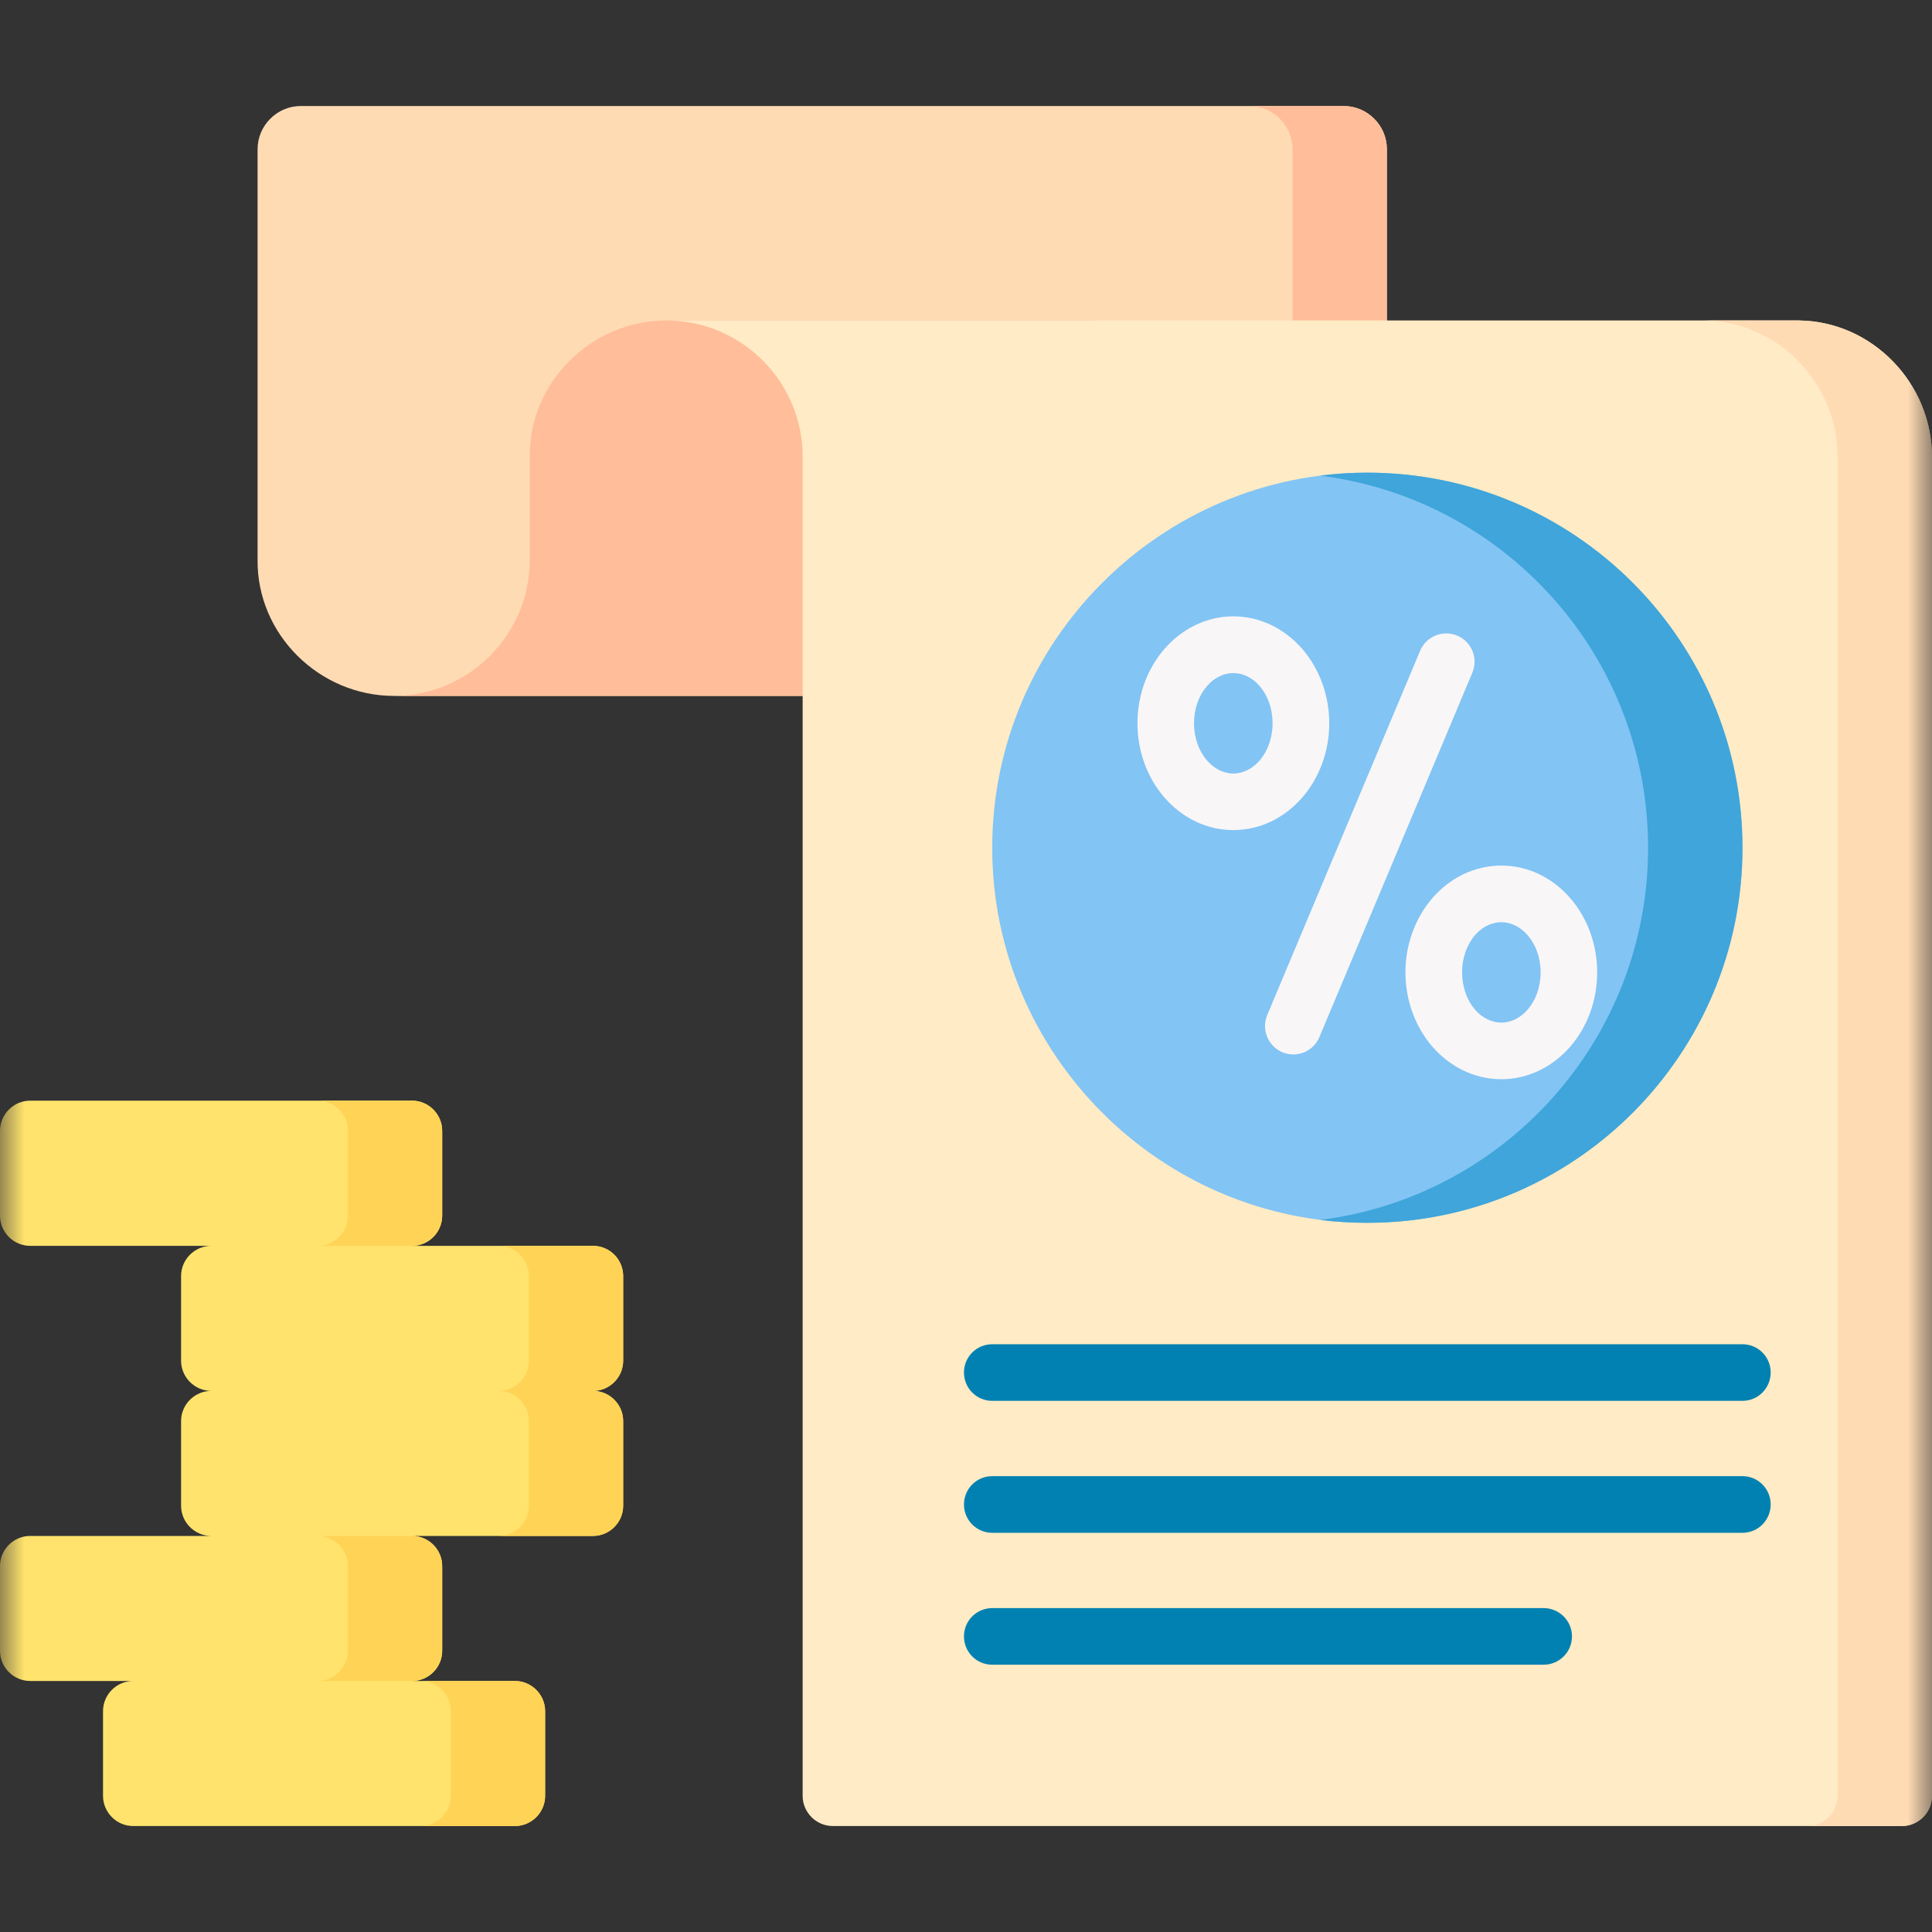 <svg xmlns="http://www.w3.org/2000/svg" width="40" height="40" viewBox="0 0 40 40" fill="none">
  <rect x="0" y="0" width="40" height="40" fill="#333333" stroke="none"/>
  <mask id="mask0_1037_4253" style="mask-type:luminance" maskUnits="userSpaceOnUse" x="0" y="0" width="40" height="40">
    <path d="M0 3.8147e-06H40V40H0V3.8147e-06Z" fill="white"/>
  </mask>
  <g mask="url(#mask0_1037_4253)">
    <path fill-rule="evenodd" clip-rule="evenodd" d="M5.333 3.089V11.582C5.313 13.137 6.615 14.408 8.156 14.408H28.714V3.089C28.714 2.598 28.311 2.195 27.82 2.195H6.227C5.736 2.195 5.333 2.598 5.333 3.089Z" fill="#FFDBB4"/>
    <path fill-rule="evenodd" clip-rule="evenodd" d="M26.761 14.408H28.714V3.089C28.714 2.598 28.311 2.195 27.82 2.195H25.866C26.358 2.195 26.761 2.598 26.761 3.089V14.408Z" fill="#FFBD99"/>
    <path fill-rule="evenodd" clip-rule="evenodd" d="M13.793 6.635H13.872H22.66V14.408H13.872H13.859H8.156C9.711 14.402 10.969 13.139 10.969 11.585V9.461C10.949 7.906 12.251 6.635 13.793 6.635Z" fill="#FFBD99"/>
    <path fill-rule="evenodd" clip-rule="evenodd" d="M40 9.459C40 7.94 38.767 6.653 37.243 6.635H13.806C15.36 6.642 16.618 7.904 16.618 9.459V37.181C16.618 37.524 16.899 37.806 17.243 37.806H39.376C39.719 37.806 40 37.524 40 37.181V9.459Z" fill="#FFEBC5"/>
    <path fill-rule="evenodd" clip-rule="evenodd" d="M40 9.459C40 7.94 38.767 6.653 37.243 6.635H35.289C36.813 6.653 38.047 7.94 38.047 9.459V37.181C38.047 37.524 37.766 37.806 37.422 37.806H39.376C39.719 37.806 40 37.524 40 37.181V9.459Z" fill="#FFDBB4"/>
    <path fill-rule="evenodd" clip-rule="evenodd" d="M2.757 37.806H10.661C11.004 37.806 11.286 37.524 11.286 37.181V35.427C11.286 35.084 11.004 34.803 10.661 34.803H8.531C8.874 34.803 9.155 34.521 9.155 34.178V32.424C9.155 32.081 8.874 31.8 8.531 31.8H12.278C12.621 31.8 12.902 31.518 12.902 31.175V29.421C12.902 29.078 12.621 28.797 12.278 28.797C12.621 28.797 12.902 28.515 12.902 28.172V26.418C12.902 26.075 12.621 25.794 12.278 25.794H8.531C8.874 25.794 9.155 25.512 9.155 25.167V23.415C9.155 23.07 8.874 22.788 8.531 22.788H0.625C0.281 22.788 0 23.07 0 23.415V25.167C0 25.512 0.281 25.794 0.625 25.794H4.374C4.031 25.794 3.749 26.075 3.749 26.418V28.172C3.749 28.515 4.031 28.797 4.374 28.797C4.031 28.797 3.749 29.078 3.749 29.421V31.175C3.749 31.518 4.031 31.8 4.374 31.8H0.625C0.281 31.8 0 32.081 0 32.424V34.178C0 34.521 0.281 34.803 0.625 34.803H2.757C2.414 34.803 2.133 35.084 2.133 35.427V37.181C2.133 37.524 2.414 37.806 2.757 37.806Z" fill="#FFE36D"/>
    <path fill-rule="evenodd" clip-rule="evenodd" d="M8.531 25.794C8.874 25.794 9.155 25.512 9.155 25.167V23.415C9.155 23.07 8.874 22.788 8.531 22.788H6.577C6.921 22.788 7.202 23.07 7.202 23.415V25.167C7.202 25.512 6.921 25.794 6.577 25.794H8.531ZM10.325 31.8H12.278C12.621 31.8 12.902 31.518 12.902 31.175V29.421C12.902 29.078 12.621 28.797 12.278 28.797C12.621 28.797 12.902 28.515 12.902 28.172V26.418C12.902 26.075 12.621 25.794 12.278 25.794H10.325C10.668 25.794 10.949 26.075 10.949 26.418V28.172C10.949 28.515 10.668 28.797 10.325 28.797C10.668 28.797 10.949 29.078 10.949 29.421V31.175C10.949 31.518 10.668 31.8 10.325 31.8ZM8.531 34.803C8.874 34.803 9.155 34.521 9.155 34.178V32.424C9.155 32.081 8.874 31.8 8.531 31.8H6.577C6.921 31.8 7.202 32.081 7.202 32.424V34.178C7.202 34.521 6.921 34.803 6.577 34.803H8.531ZM8.708 37.806H10.661C11.004 37.806 11.286 37.524 11.286 37.181V35.427C11.286 35.084 11.004 34.803 10.661 34.803H8.708C9.051 34.803 9.332 35.084 9.332 35.427V37.181C9.332 37.524 9.051 37.806 8.708 37.806Z" fill="#FFD456"/>
    <path fill-rule="evenodd" clip-rule="evenodd" d="M28.309 25.317C32.586 25.317 36.076 21.829 36.076 17.553C36.076 13.274 32.586 9.786 28.309 9.786C24.033 9.786 20.543 13.274 20.543 17.553C20.543 21.829 24.033 25.317 28.309 25.317Z" fill="#82C4F4"/>
    <path fill-rule="evenodd" clip-rule="evenodd" d="M28.309 9.786C27.979 9.786 27.651 9.806 27.332 9.848C31.162 10.327 34.122 13.593 34.122 17.553C34.122 21.51 31.162 24.777 27.332 25.258C27.651 25.297 27.979 25.317 28.309 25.317C32.599 25.317 36.076 21.84 36.076 17.553C36.076 13.263 32.599 9.786 28.309 9.786Z" fill="#3FA5DA"/>
    <path d="M31.629 20.902C31.795 20.709 31.897 20.437 31.897 20.131C31.897 19.826 31.795 19.556 31.629 19.363C31.485 19.197 31.292 19.093 31.084 19.093C30.876 19.093 30.681 19.197 30.537 19.363C30.373 19.556 30.271 19.826 30.271 20.131C30.271 20.437 30.373 20.709 30.537 20.902C30.681 21.068 30.876 21.172 31.084 21.172C31.292 21.172 31.485 21.068 31.629 20.902ZM33.068 20.131C33.068 20.725 32.858 21.265 32.517 21.662C32.154 22.082 31.647 22.344 31.084 22.344C30.519 22.344 30.012 22.082 29.649 21.662C29.31 21.265 29.098 20.725 29.098 20.131C29.098 19.54 29.31 19 29.649 18.603C30.012 18.18 30.519 17.921 31.084 17.921C31.647 17.921 32.154 18.18 32.517 18.603C32.858 19 33.068 19.54 33.068 20.131ZM26.081 15.744C26.245 15.552 26.347 15.279 26.347 14.974C26.347 14.668 26.245 14.396 26.081 14.205C25.937 14.037 25.742 13.935 25.534 13.935C25.326 13.935 25.133 14.037 24.989 14.205C24.823 14.396 24.721 14.668 24.721 14.974C24.721 15.279 24.823 15.552 24.989 15.744C25.133 15.91 25.326 16.015 25.534 16.015C25.742 16.015 25.937 15.91 26.081 15.744ZM27.521 14.974C27.521 15.567 27.308 16.108 26.969 16.504C26.606 16.925 26.099 17.186 25.534 17.186C24.972 17.186 24.465 16.925 24.102 16.504C23.76 16.108 23.55 15.567 23.55 14.974C23.55 14.382 23.76 13.84 24.102 13.443C24.465 13.023 24.972 12.761 25.534 12.761C26.099 12.761 26.606 13.023 26.969 13.443C27.308 13.84 27.521 14.382 27.521 14.974ZM29.403 13.472C29.529 13.175 29.873 13.034 30.169 13.16C30.468 13.284 30.608 13.627 30.484 13.926L27.317 21.471C27.193 21.77 26.85 21.91 26.551 21.786C26.252 21.66 26.112 21.316 26.236 21.017L29.403 13.472Z" fill="#F9F6F7"/>
    <path d="M20.543 31.735C20.219 31.735 19.958 31.472 19.958 31.148C19.958 30.825 20.219 30.562 20.543 30.562H36.076C36.399 30.562 36.66 30.825 36.66 31.148C36.66 31.472 36.399 31.735 36.076 31.735H20.543ZM20.543 34.466C20.219 34.466 19.958 34.205 19.958 33.879C19.958 33.556 20.219 33.294 20.543 33.294H31.959C32.282 33.294 32.546 33.556 32.546 33.879C32.546 34.205 32.282 34.466 31.959 34.466H20.543ZM20.543 29.003C20.219 29.003 19.958 28.741 19.958 28.416C19.958 28.092 20.219 27.831 20.543 27.831H36.076C36.399 27.831 36.66 28.092 36.66 28.416C36.66 28.741 36.399 29.003 36.076 29.003H20.543Z" fill="#0081B1"/>
  </g>
</svg>
